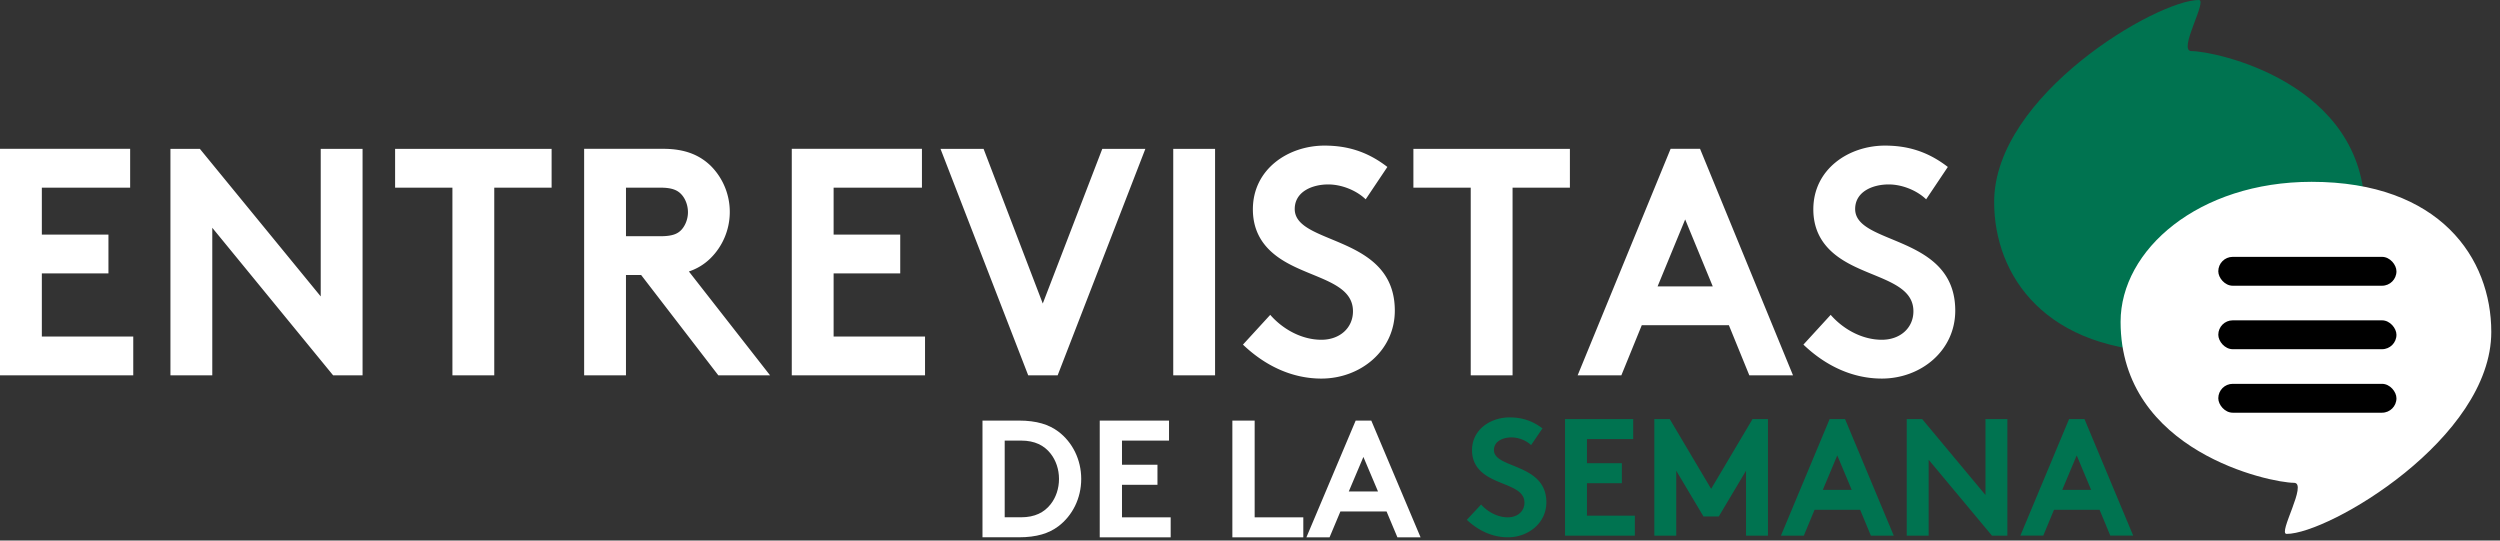 <svg width="148" height="32" xmlns="http://www.w3.org/2000/svg"><rect width="100%" height="100%" fill="#333333" stroke="none"/><g fill="none" fill-rule="evenodd"><path d="M128.69 20.844c6.698 0 11.309-4.027 11.309-8.289 0-7.696-8.886-9.53-10.265-9.53-.836 0 .976-3.025.437-3.025-2.49 0-12.117 5.642-12.117 11.957 0 4.357 3.03 8.887 10.636 8.887z" fill="#007350"/><path d="M136.848 10.764c-6.698 0-11.309 4.026-11.309 8.288 0 7.696 8.886 9.53 10.266 9.53.835 0-.976 3.025-.438 3.025 2.491 0 12.117-5.642 12.117-11.957 0-4.356-3.03-8.886-10.636-8.886z" fill="#FFF"/><rect fill="#000" x="131.323" y="15.206" width="10.547" height="1.709" rx=".854"/><rect fill="#000" x="131.323" y="18.964" width="10.547" height="1.709" rx=".854"/><rect fill="#000" x="131.323" y="22.723" width="10.547" height="1.709" rx=".854"/><path d="M7.705 11.11H2.477v2.778H6.42v2.299H2.477v3.735h5.412v2.299H0V8.81h7.705v2.3zm2.385 11.11V8.813h1.743l7.154 8.735V8.812h2.477V22.22h-1.743l-7.154-8.735v8.735H10.09zm13.3-13.408h9.265v2.298H29.26v11.11h-2.477V11.11H23.39V8.812zm14.567 7.47h-.9v5.939h-2.476V8.81h4.678c1.321 0 2.165.384 2.807.997a3.855 3.855 0 011.137 2.74c0 1.072-.44 2.049-1.137 2.738a3.28 3.28 0 01-1.284.786l4.806 6.149h-3.063l-4.568-5.938zm-.9-2.298h2.055c.716 0 1.028-.153 1.248-.402.22-.25.367-.633.367-1.016 0-.402-.147-.785-.367-1.034-.22-.25-.532-.422-1.248-.422h-2.054v2.874zm17.52-2.874H49.35v2.778h3.944v2.299H49.35v3.735h5.412v2.299h-7.889V8.81h7.706v2.3zm6.293 11.11L55.678 8.813h2.55l3.504 9.156 3.523-9.156h2.55L62.613 22.22H60.87zm8.586 0V8.813h2.476V22.22h-2.476zm4.127-1.819l1.615-1.762c.734.843 1.853 1.475 3.027 1.475 1.1 0 1.871-.709 1.871-1.686 0-1.724-2.385-1.935-4.11-2.988-1.008-.613-1.816-1.533-1.816-3.046 0-2.395 2.11-3.774 4.238-3.774 1.303 0 2.514.326 3.724 1.264L80.848 11.8c-.513-.498-1.376-.881-2.22-.881-.935 0-1.98.421-1.98 1.456 0 2.164 5.925 1.494 5.925 6.015 0 2.375-2.037 4.022-4.348 4.022-1.725 0-3.32-.747-4.642-2.01zm33.179 0l1.614-1.762c.734.843 1.853 1.475 3.027 1.475 1.1 0 1.871-.709 1.871-1.686 0-1.724-2.385-1.935-4.109-2.988-1.009-.613-1.816-1.533-1.816-3.046 0-2.395 2.11-3.774 4.238-3.774 1.302 0 2.513.326 3.724 1.264l-1.284 1.916c-.514-.498-1.376-.881-2.22-.881-.936 0-1.982.421-1.982 1.456 0 2.164 5.926 1.494 5.926 6.015 0 2.375-2.036 4.022-4.348 4.022-1.724 0-3.32-.747-4.641-2.01zM83.673 8.811h9.265v2.3h-3.394v11.11h-2.477V11.11h-3.394v-2.3zm12.31 13.41h-2.587L98.9 8.81h1.743l5.503 13.41h-2.586l-1.211-2.97h-5.155l-1.21 2.97zm3.78-9.233l-1.633 3.965h3.265l-1.633-3.965z" fill="#FFF" fill-rule="nonzero"/><path d="M86.836 30.773l.846-.906c.384.433.97.759 1.586.759.576 0 .98-.365.98-.868 0-.887-1.25-.995-2.153-1.538-.528-.315-.951-.788-.951-1.567 0-1.232 1.105-1.942 2.22-1.942.682 0 1.316.168 1.95.65l-.672.986a1.775 1.775 0 00-1.163-.453c-.49 0-1.038.217-1.038.75 0 1.113 3.104.768 3.104 3.094 0 1.223-1.067 2.07-2.277 2.07-.904 0-1.74-.384-2.432-1.035zm9.85-4.78h-2.738v1.429h2.066v1.183h-2.066v1.922h2.834v1.183H92.65v-6.9h4.036v1.183zm2.163-1.183l2.45 4.13 2.45-4.13h.913v6.9h-1.297v-3.844l-1.614 2.71h-.904l-1.614-2.71v3.844h-1.297v-6.9h.913zm7.937 6.9h-1.355l2.883-6.9h.913l2.883 6.9h-1.355l-.634-1.528h-2.7l-.635 1.528zm1.98-4.751l-.855 2.04h1.71l-.855-2.04zm4.113 4.75v-6.9h.913l3.748 4.496V24.81h1.297v6.9h-.913l-3.748-4.495v4.495h-1.297zm8.082 0h-1.355l2.883-6.9h.912l2.883 6.9h-1.355l-.634-1.527h-2.7l-.634 1.528zm1.98-4.75l-.856 2.04h1.71l-.855-2.04z" fill="#007350" fill-rule="nonzero"/><path d="M58.163 24.898h2.143c1.081 0 1.792.237 2.348.651.837.632 1.354 1.659 1.354 2.804 0 1.145-.517 2.172-1.354 2.804-.556.415-1.267.651-2.348.651h-2.143v-6.91zm4.53 3.455c0-.572-.185-1.105-.497-1.5-.38-.484-.935-.77-1.744-.77h-.974v4.54h.974c.809 0 1.364-.286 1.744-.77.312-.394.497-.927.497-1.5zm6.513-2.27h-2.784v1.431h2.1V28.7h-2.1v1.925h2.882v1.184h-4.2v-6.91h4.102v1.185zm3.75 5.725v-6.91h1.32v5.726h2.88v1.184h-4.2zm5.754 0h-1.37l2.916-6.91h.924l2.917 6.91h-1.371l-.642-1.53h-2.732l-.642 1.53zm2.003-4.758l-.865 2.044h1.73l-.865-2.044z" fill="#FFF" fill-rule="nonzero"/></g></svg>